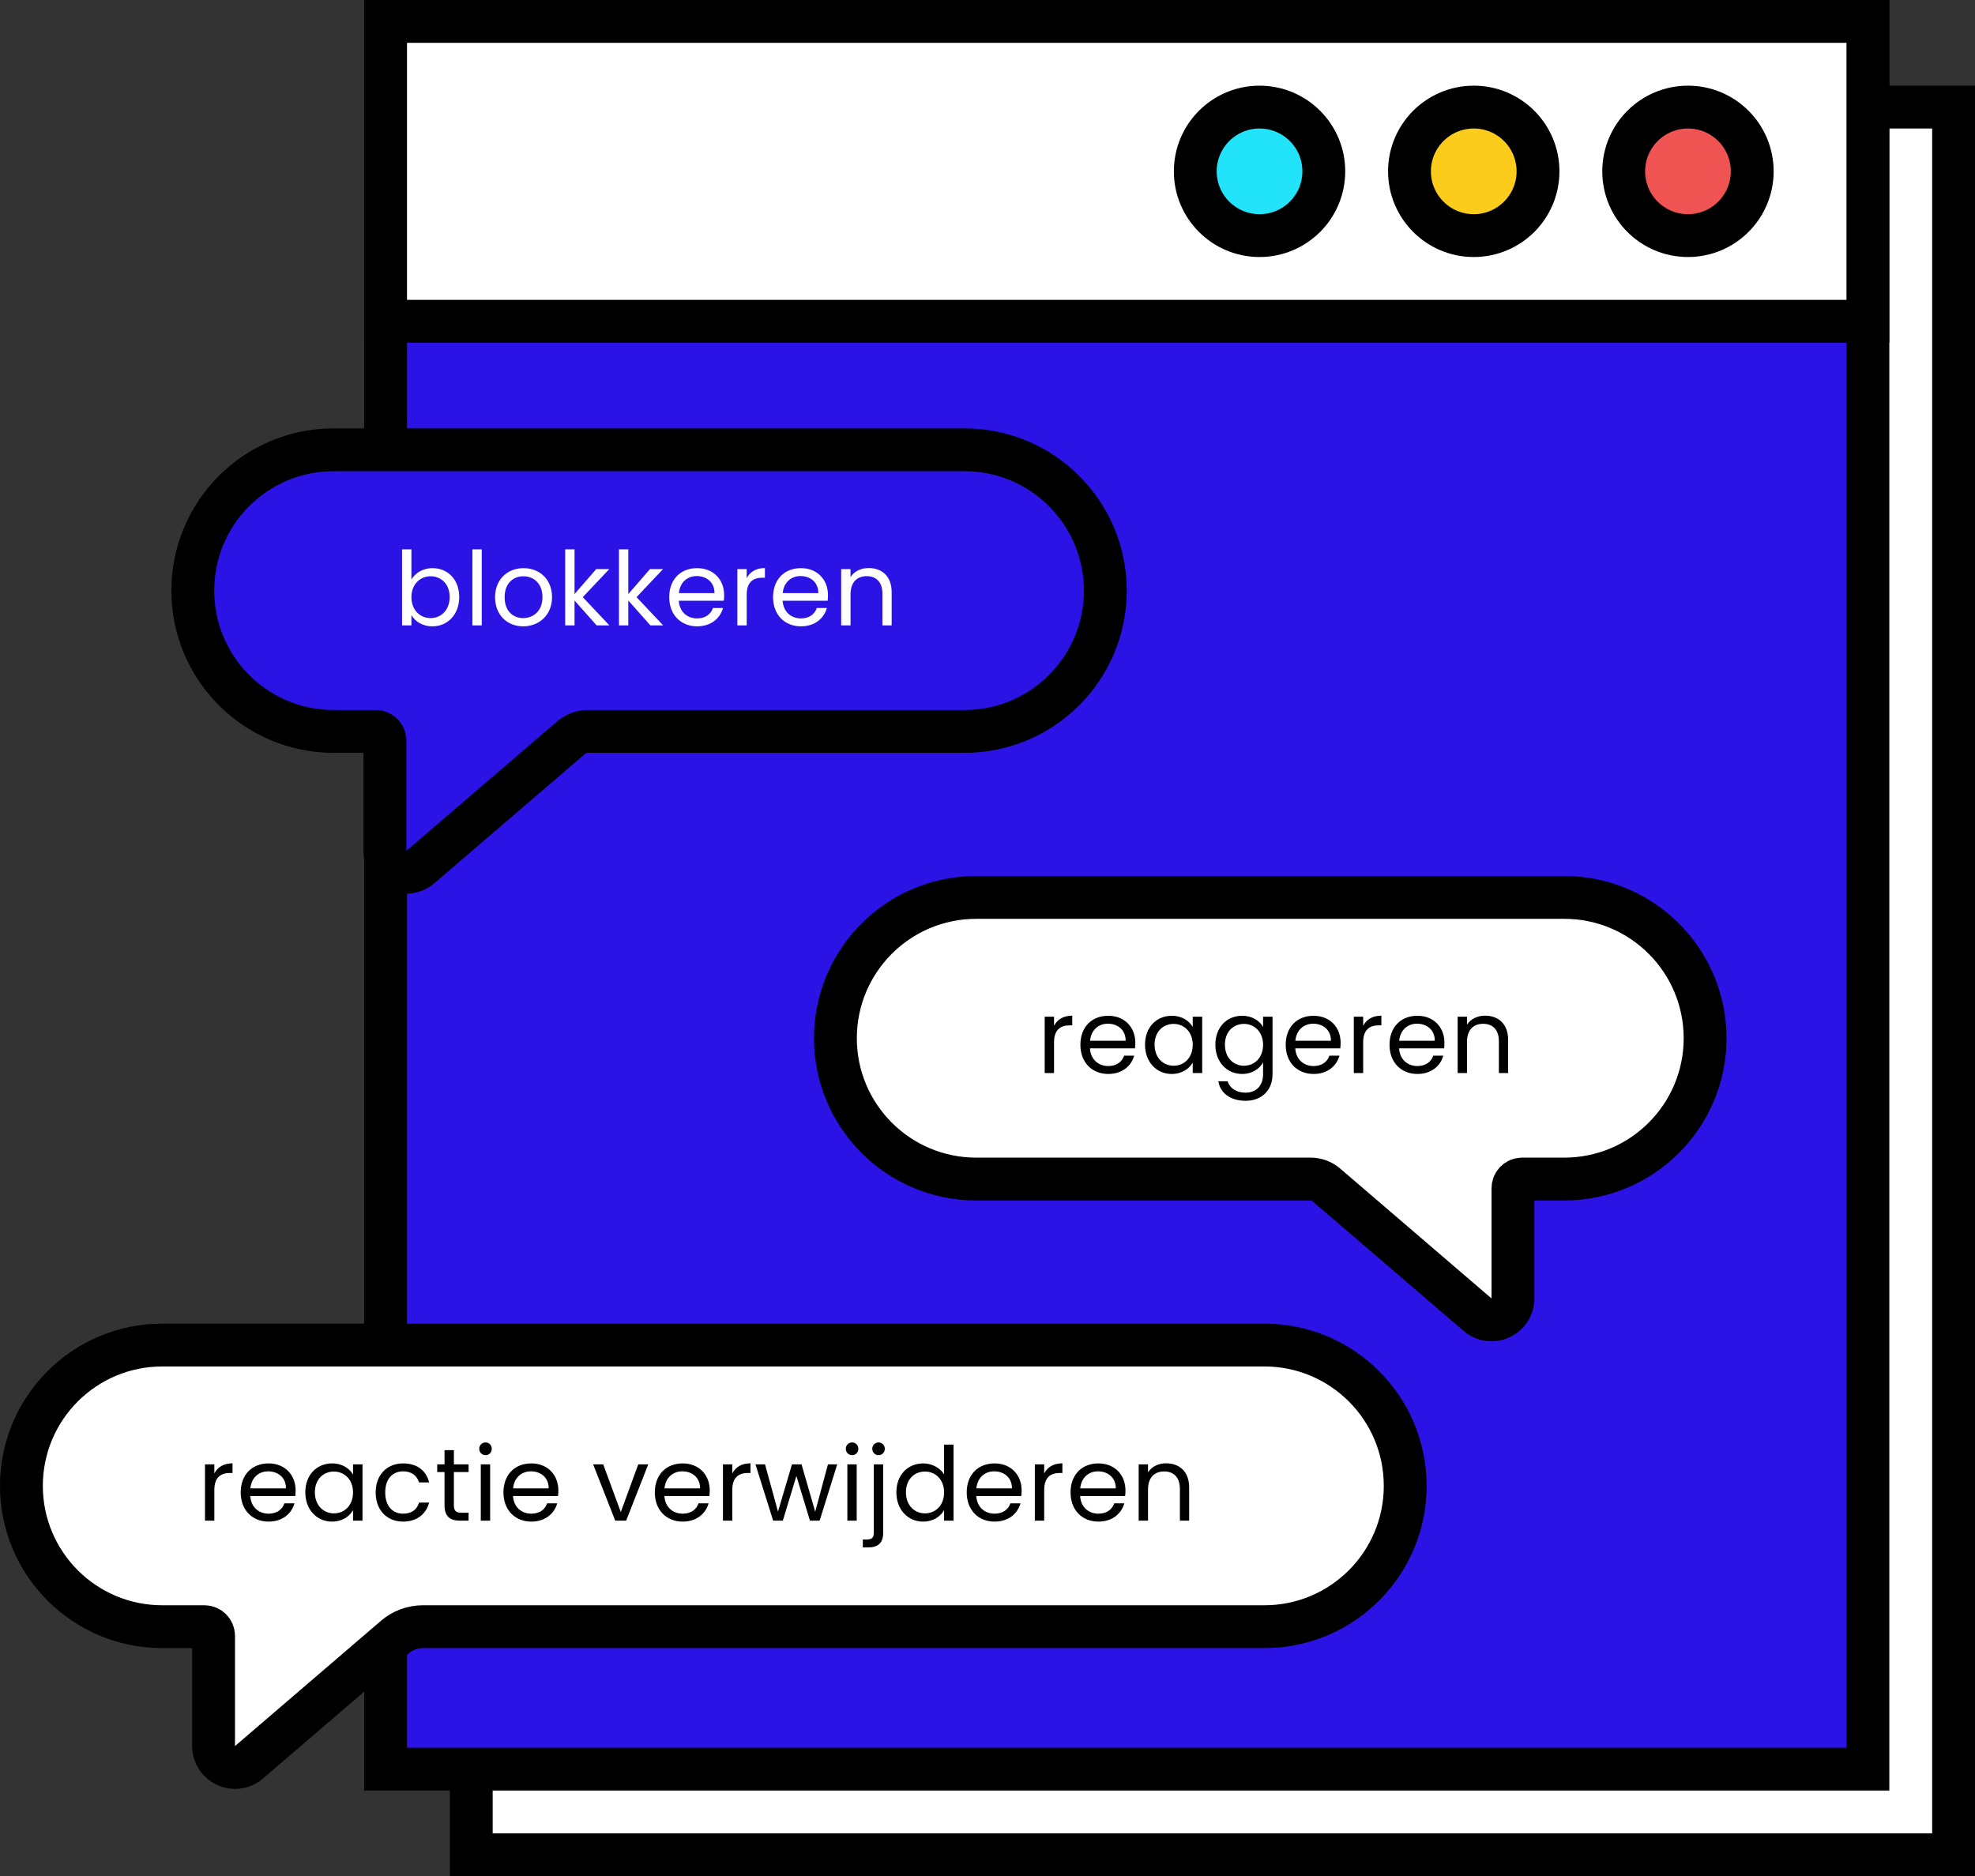 <svg width="461" height="438" viewBox="0 0 461 438" fill="none" xmlns="http://www.w3.org/2000/svg">
<rect x="0" y="0" width="461" height="438" fill="#333333" stroke="none"/>
<rect x="110" y="25" width="346" height="408" fill="white" stroke="black" stroke-width="10"/>
<rect x="90" y="5" width="346" height="408" fill="#2B13E5" stroke="black" stroke-width="10"/>
<rect x="90" y="5" width="346" height="70" fill="white" stroke="black" stroke-width="10"/>
<circle cx="294" cy="40" r="15" fill="#21E3F9" stroke="black" stroke-width="10"/>
<circle cx="344" cy="40" r="15" fill="#FBCC1B" stroke="black" stroke-width="10"/>
<circle cx="394" cy="40" r="15" fill="#EF5452" stroke="black" stroke-width="10"/>
<path d="M295.126 314H37.874C19.718 314 5 328.718 5 346.874C5 365.03 19.718 379.748 37.874 379.748H47.713C48.893 379.748 49.849 380.704 49.849 381.883V407.619C49.849 411.893 54.863 414.197 58.105 411.414L92.19 382.159C94.003 380.603 96.314 379.748 98.703 379.748H295.126C313.282 379.748 328 365.03 328 346.874C328 328.718 313.282 314 295.126 314Z" fill="white" stroke="black" stroke-width="10"/>
<path d="M50.032 347.848C50.032 344.8 51.616 343.864 53.704 343.864H54.28V341.608C52.192 341.608 50.776 342.52 50.032 343.984V341.848H47.848V355H50.032V347.848ZM62.593 343.48C64.849 343.48 66.769 344.896 66.745 347.464H58.441C58.681 344.896 60.457 343.48 62.593 343.48ZM68.737 350.944H66.385C65.905 352.36 64.657 353.368 62.689 353.368C60.457 353.368 58.585 351.904 58.417 349.24H68.929C68.977 348.784 69.001 348.4 69.001 347.92C69.001 344.32 66.505 341.632 62.689 341.632C58.849 341.632 56.185 344.248 56.185 348.4C56.185 352.576 58.945 355.216 62.689 355.216C65.953 355.216 68.065 353.344 68.737 350.944ZM71.268 348.376C71.268 352.456 73.98 355.216 77.484 355.216C79.908 355.216 81.612 353.968 82.404 352.552V355H84.612V341.848H82.404V344.248C81.636 342.88 79.956 341.632 77.508 341.632C73.98 341.632 71.268 344.272 71.268 348.376ZM82.404 348.4C82.404 351.496 80.34 353.296 77.94 353.296C75.54 353.296 73.5 351.472 73.5 348.376C73.5 345.28 75.54 343.528 77.94 343.528C80.34 343.528 82.404 345.352 82.404 348.4ZM87.687 348.4C87.687 352.576 90.351 355.216 94.095 355.216C97.359 355.216 99.495 353.392 100.167 350.776H97.815C97.335 352.432 96.039 353.368 94.095 353.368C91.695 353.368 89.919 351.664 89.919 348.4C89.919 345.184 91.695 343.48 94.095 343.48C96.039 343.48 97.359 344.488 97.815 346.072H100.167C99.495 343.312 97.359 341.632 94.095 341.632C90.351 341.632 87.687 344.272 87.687 348.4ZM103.761 351.4C103.761 354.04 105.081 355 107.409 355H109.377V353.152H107.769C106.425 353.152 105.945 352.696 105.945 351.4V343.648H109.377V341.848H105.945V338.536H103.761V341.848H102.057V343.648H103.761V351.4ZM112.223 355H114.407V341.848H112.223V355ZM113.351 339.712C114.143 339.712 114.791 339.064 114.791 338.224C114.791 337.384 114.143 336.736 113.351 336.736C112.511 336.736 111.863 337.384 111.863 338.224C111.863 339.064 112.511 339.712 113.351 339.712ZM123.921 343.48C126.177 343.48 128.097 344.896 128.073 347.464H119.769C120.009 344.896 121.785 343.48 123.921 343.48ZM130.065 350.944H127.713C127.233 352.36 125.985 353.368 124.017 353.368C121.785 353.368 119.913 351.904 119.745 349.24H130.257C130.305 348.784 130.329 348.4 130.329 347.92C130.329 344.32 127.833 341.632 124.017 341.632C120.177 341.632 117.513 344.248 117.513 348.4C117.513 352.576 120.273 355.216 124.017 355.216C127.281 355.216 129.393 353.344 130.065 350.944ZM138.45 341.848L143.61 355H146.154L151.314 341.848H148.986L144.906 352.984L140.802 341.848H138.45ZM159.256 343.48C161.512 343.48 163.432 344.896 163.408 347.464H155.104C155.344 344.896 157.12 343.48 159.256 343.48ZM165.4 350.944H163.048C162.568 352.36 161.32 353.368 159.352 353.368C157.12 353.368 155.248 351.904 155.08 349.24H165.592C165.64 348.784 165.664 348.4 165.664 347.92C165.664 344.32 163.168 341.632 159.352 341.632C155.512 341.632 152.848 344.248 152.848 348.4C152.848 352.576 155.608 355.216 159.352 355.216C162.616 355.216 164.728 353.344 165.4 350.944ZM170.93 347.848C170.93 344.8 172.514 343.864 174.602 343.864H175.178V341.608C173.09 341.608 171.674 342.52 170.93 343.984V341.848H168.746V355H170.93V347.848ZM180.468 355H182.724L185.892 344.56L189.06 355H191.316L195.42 341.848H193.26L190.284 352.912L187.092 341.848H184.86L181.596 352.888L178.572 341.848H176.34L180.468 355ZM197.787 355H199.971V341.848H197.787V355ZM198.915 339.712C199.707 339.712 200.355 339.064 200.355 338.224C200.355 337.384 199.707 336.736 198.915 336.736C198.075 336.736 197.427 337.384 197.427 338.224C197.427 339.064 198.075 339.712 198.915 339.712ZM205.069 339.712C205.885 339.712 206.533 339.064 206.533 338.224C206.533 337.384 205.885 336.736 205.069 336.736C204.253 336.736 203.605 337.384 203.605 338.224C203.605 339.064 204.253 339.712 205.069 339.712ZM203.965 341.848V357.808C203.965 358.96 203.509 359.392 202.309 359.392H201.397V361.24H202.669C204.901 361.24 206.149 360.232 206.149 357.856V341.848H203.965ZM209.23 348.376C209.23 352.456 211.942 355.216 215.47 355.216C217.87 355.216 219.574 353.992 220.366 352.528V355H222.574V337.24H220.366V344.2C219.454 342.688 217.558 341.632 215.494 341.632C211.942 341.632 209.23 344.272 209.23 348.376ZM220.366 348.4C220.366 351.496 218.302 353.296 215.902 353.296C213.502 353.296 211.462 351.472 211.462 348.376C211.462 345.28 213.502 343.528 215.902 343.528C218.302 343.528 220.366 345.352 220.366 348.4ZM232.057 343.48C234.313 343.48 236.233 344.896 236.209 347.464H227.905C228.145 344.896 229.921 343.48 232.057 343.48ZM238.201 350.944H235.849C235.369 352.36 234.121 353.368 232.153 353.368C229.921 353.368 228.049 351.904 227.881 349.24H238.393C238.441 348.784 238.465 348.4 238.465 347.92C238.465 344.32 235.969 341.632 232.153 341.632C228.313 341.632 225.649 344.248 225.649 348.4C225.649 352.576 228.409 355.216 232.153 355.216C235.417 355.216 237.529 353.344 238.201 350.944ZM243.732 347.848C243.732 344.8 245.316 343.864 247.404 343.864H247.98V341.608C245.892 341.608 244.476 342.52 243.732 343.984V341.848H241.548V355H243.732V347.848ZM256.293 343.48C258.549 343.48 260.469 344.896 260.445 347.464H252.141C252.381 344.896 254.157 343.48 256.293 343.48ZM262.437 350.944H260.085C259.605 352.36 258.357 353.368 256.389 353.368C254.157 353.368 252.285 351.904 252.117 349.24H262.629C262.677 348.784 262.701 348.4 262.701 347.92C262.701 344.32 260.205 341.632 256.389 341.632C252.549 341.632 249.885 344.248 249.885 348.4C249.885 352.576 252.645 355.216 256.389 355.216C259.653 355.216 261.765 353.344 262.437 350.944ZM275.408 355H277.568V347.248C277.568 343.48 275.24 341.608 272.192 341.608C270.416 341.608 268.832 342.352 267.968 343.72V341.848H265.784V355H267.968V347.728C267.968 344.896 269.504 343.504 271.736 343.504C273.944 343.504 275.408 344.872 275.408 347.56V355Z" fill="black"/>
<path d="M225.126 105H77.874C59.718 105 45 119.718 45 137.874C45 156.03 59.718 170.748 77.874 170.748H87.713C88.893 170.748 89.849 171.704 89.849 172.883V198.619C89.849 202.893 94.863 205.197 98.105 202.414L133.303 172.204C134.398 171.264 135.793 170.748 137.236 170.748H225.126C243.282 170.748 258 156.03 258 137.874C258 119.718 243.282 105 225.126 105Z" fill="#2B13E5" stroke="black" stroke-width="10"/>
<path d="M96.032 135.296V128.24H93.848V146H96.032V143.576C96.848 145.016 98.552 146.216 100.952 146.216C104.48 146.216 107.192 143.456 107.192 139.376C107.192 135.272 104.504 132.632 100.952 132.632C98.624 132.632 96.872 133.832 96.032 135.296ZM104.96 139.376C104.96 142.472 102.92 144.296 100.496 144.296C98.12 144.296 96.032 142.496 96.032 139.4C96.032 136.352 98.12 134.528 100.496 134.528C102.92 134.528 104.96 136.28 104.96 139.376ZM110.267 146H112.451V128.24H110.267V146ZM128.853 139.4C128.853 135.248 125.949 132.632 122.205 132.632C118.485 132.632 115.557 135.248 115.557 139.4C115.557 143.576 118.389 146.216 122.109 146.216C125.853 146.216 128.853 143.576 128.853 139.4ZM117.789 139.4C117.789 136.088 119.877 134.528 122.181 134.528C124.437 134.528 126.621 136.088 126.621 139.4C126.621 142.736 124.389 144.296 122.109 144.296C119.829 144.296 117.789 142.736 117.789 139.4ZM131.925 146H134.109V140.192L139.269 146H142.245L136.029 139.4L142.221 132.848H139.173L134.109 138.68V128.24H131.925V146ZM144.476 146H146.66V140.192L151.82 146H154.796L148.58 139.4L154.772 132.848H151.724L146.66 138.68V128.24H144.476V146ZM162.62 134.48C164.876 134.48 166.796 135.896 166.772 138.464H158.468C158.708 135.896 160.484 134.48 162.62 134.48ZM168.764 141.944H166.412C165.932 143.36 164.684 144.368 162.716 144.368C160.484 144.368 158.612 142.904 158.444 140.24H168.956C169.004 139.784 169.028 139.4 169.028 138.92C169.028 135.32 166.532 132.632 162.716 132.632C158.876 132.632 156.212 135.248 156.212 139.4C156.212 143.576 158.972 146.216 162.716 146.216C165.98 146.216 168.092 144.344 168.764 141.944ZM174.294 138.848C174.294 135.8 175.878 134.864 177.966 134.864H178.542V132.608C176.454 132.608 175.038 133.52 174.294 134.984V132.848H172.11V146H174.294V138.848ZM186.856 134.48C189.112 134.48 191.032 135.896 191.008 138.464H182.704C182.944 135.896 184.72 134.48 186.856 134.48ZM193 141.944H190.648C190.168 143.36 188.92 144.368 186.952 144.368C184.72 144.368 182.848 142.904 182.68 140.24H193.192C193.24 139.784 193.264 139.4 193.264 138.92C193.264 135.32 190.768 132.632 186.952 132.632C183.112 132.632 180.448 135.248 180.448 139.4C180.448 143.576 183.208 146.216 186.952 146.216C190.216 146.216 192.328 144.344 193 141.944ZM205.97 146H208.13V138.248C208.13 134.48 205.802 132.608 202.754 132.608C200.978 132.608 199.394 133.352 198.53 134.72V132.848H196.346V146H198.53V138.728C198.53 135.896 200.066 134.504 202.298 134.504C204.506 134.504 205.97 135.872 205.97 138.56V146Z" fill="white"/>
<path d="M227.874 209.5H365.126C383.282 209.5 398 224.218 398 242.374C398 260.53 383.282 275.248 365.126 275.248H355.287C354.107 275.248 353.151 276.204 353.151 277.383V303.119C353.151 307.393 348.137 309.697 344.895 306.914L309.559 276.586C308.553 275.722 307.271 275.248 305.946 275.248H227.874C209.718 275.248 195 260.53 195 242.374C195 224.218 209.718 209.5 227.874 209.5Z" fill="white" stroke="black" stroke-width="10"/>
<path d="M246.032 243.348C246.032 240.3 247.616 239.364 249.704 239.364H250.28V237.108C248.192 237.108 246.776 238.02 246.032 239.484V237.348H243.848V250.5H246.032V243.348ZM258.593 238.98C260.849 238.98 262.769 240.396 262.745 242.964H254.441C254.681 240.396 256.457 238.98 258.593 238.98ZM264.737 246.444H262.385C261.905 247.86 260.657 248.868 258.689 248.868C256.457 248.868 254.585 247.404 254.417 244.74H264.929C264.977 244.284 265.001 243.9 265.001 243.42C265.001 239.82 262.505 237.132 258.689 237.132C254.849 237.132 252.185 239.748 252.185 243.9C252.185 248.076 254.945 250.716 258.689 250.716C261.953 250.716 264.065 248.844 264.737 246.444ZM267.268 243.876C267.268 247.956 269.98 250.716 273.484 250.716C275.908 250.716 277.612 249.468 278.404 248.052V250.5H280.612V237.348H278.404V239.748C277.636 238.38 275.956 237.132 273.508 237.132C269.98 237.132 267.268 239.772 267.268 243.876ZM278.404 243.9C278.404 246.996 276.34 248.796 273.94 248.796C271.54 248.796 269.5 246.972 269.5 243.876C269.5 240.78 271.54 239.028 273.94 239.028C276.34 239.028 278.404 240.852 278.404 243.9ZM283.687 243.876C283.687 247.956 286.399 250.716 289.927 250.716C292.327 250.716 294.031 249.444 294.823 248.028V250.788C294.823 253.596 293.071 255.084 290.743 255.084C288.583 255.084 287.023 254.004 286.543 252.42H284.383C284.815 255.228 287.287 256.98 290.743 256.98C294.607 256.98 297.031 254.412 297.031 250.788V237.348H294.823V239.748C294.055 238.332 292.327 237.132 289.927 237.132C286.399 237.132 283.687 239.772 283.687 243.876ZM294.823 243.9C294.823 246.996 292.759 248.796 290.359 248.796C287.959 248.796 285.919 246.972 285.919 243.876C285.919 240.78 287.959 239.028 290.359 239.028C292.759 239.028 294.823 240.852 294.823 243.9ZM306.513 238.98C308.769 238.98 310.689 240.396 310.665 242.964H302.361C302.601 240.396 304.377 238.98 306.513 238.98ZM312.657 246.444H310.305C309.825 247.86 308.577 248.868 306.609 248.868C304.377 248.868 302.505 247.404 302.337 244.74H312.849C312.897 244.284 312.921 243.9 312.921 243.42C312.921 239.82 310.425 237.132 306.609 237.132C302.769 237.132 300.105 239.748 300.105 243.9C300.105 248.076 302.865 250.716 306.609 250.716C309.873 250.716 311.985 248.844 312.657 246.444ZM318.188 243.348C318.188 240.3 319.772 239.364 321.86 239.364H322.436V237.108C320.348 237.108 318.932 238.02 318.188 239.484V237.348H316.004V250.5H318.188V243.348ZM330.749 238.98C333.005 238.98 334.925 240.396 334.901 242.964H326.597C326.837 240.396 328.613 238.98 330.749 238.98ZM336.893 246.444H334.541C334.061 247.86 332.813 248.868 330.845 248.868C328.613 248.868 326.741 247.404 326.573 244.74H337.085C337.133 244.284 337.157 243.9 337.157 243.42C337.157 239.82 334.661 237.132 330.845 237.132C327.005 237.132 324.341 239.748 324.341 243.9C324.341 248.076 327.101 250.716 330.845 250.716C334.109 250.716 336.221 248.844 336.893 246.444ZM349.864 250.5H352.024V242.748C352.024 238.98 349.696 237.108 346.648 237.108C344.872 237.108 343.288 237.852 342.424 239.22V237.348H340.24V250.5H342.424V243.228C342.424 240.396 343.96 239.004 346.192 239.004C348.4 239.004 349.864 240.372 349.864 243.06V250.5Z" fill="black"/>
</svg>
